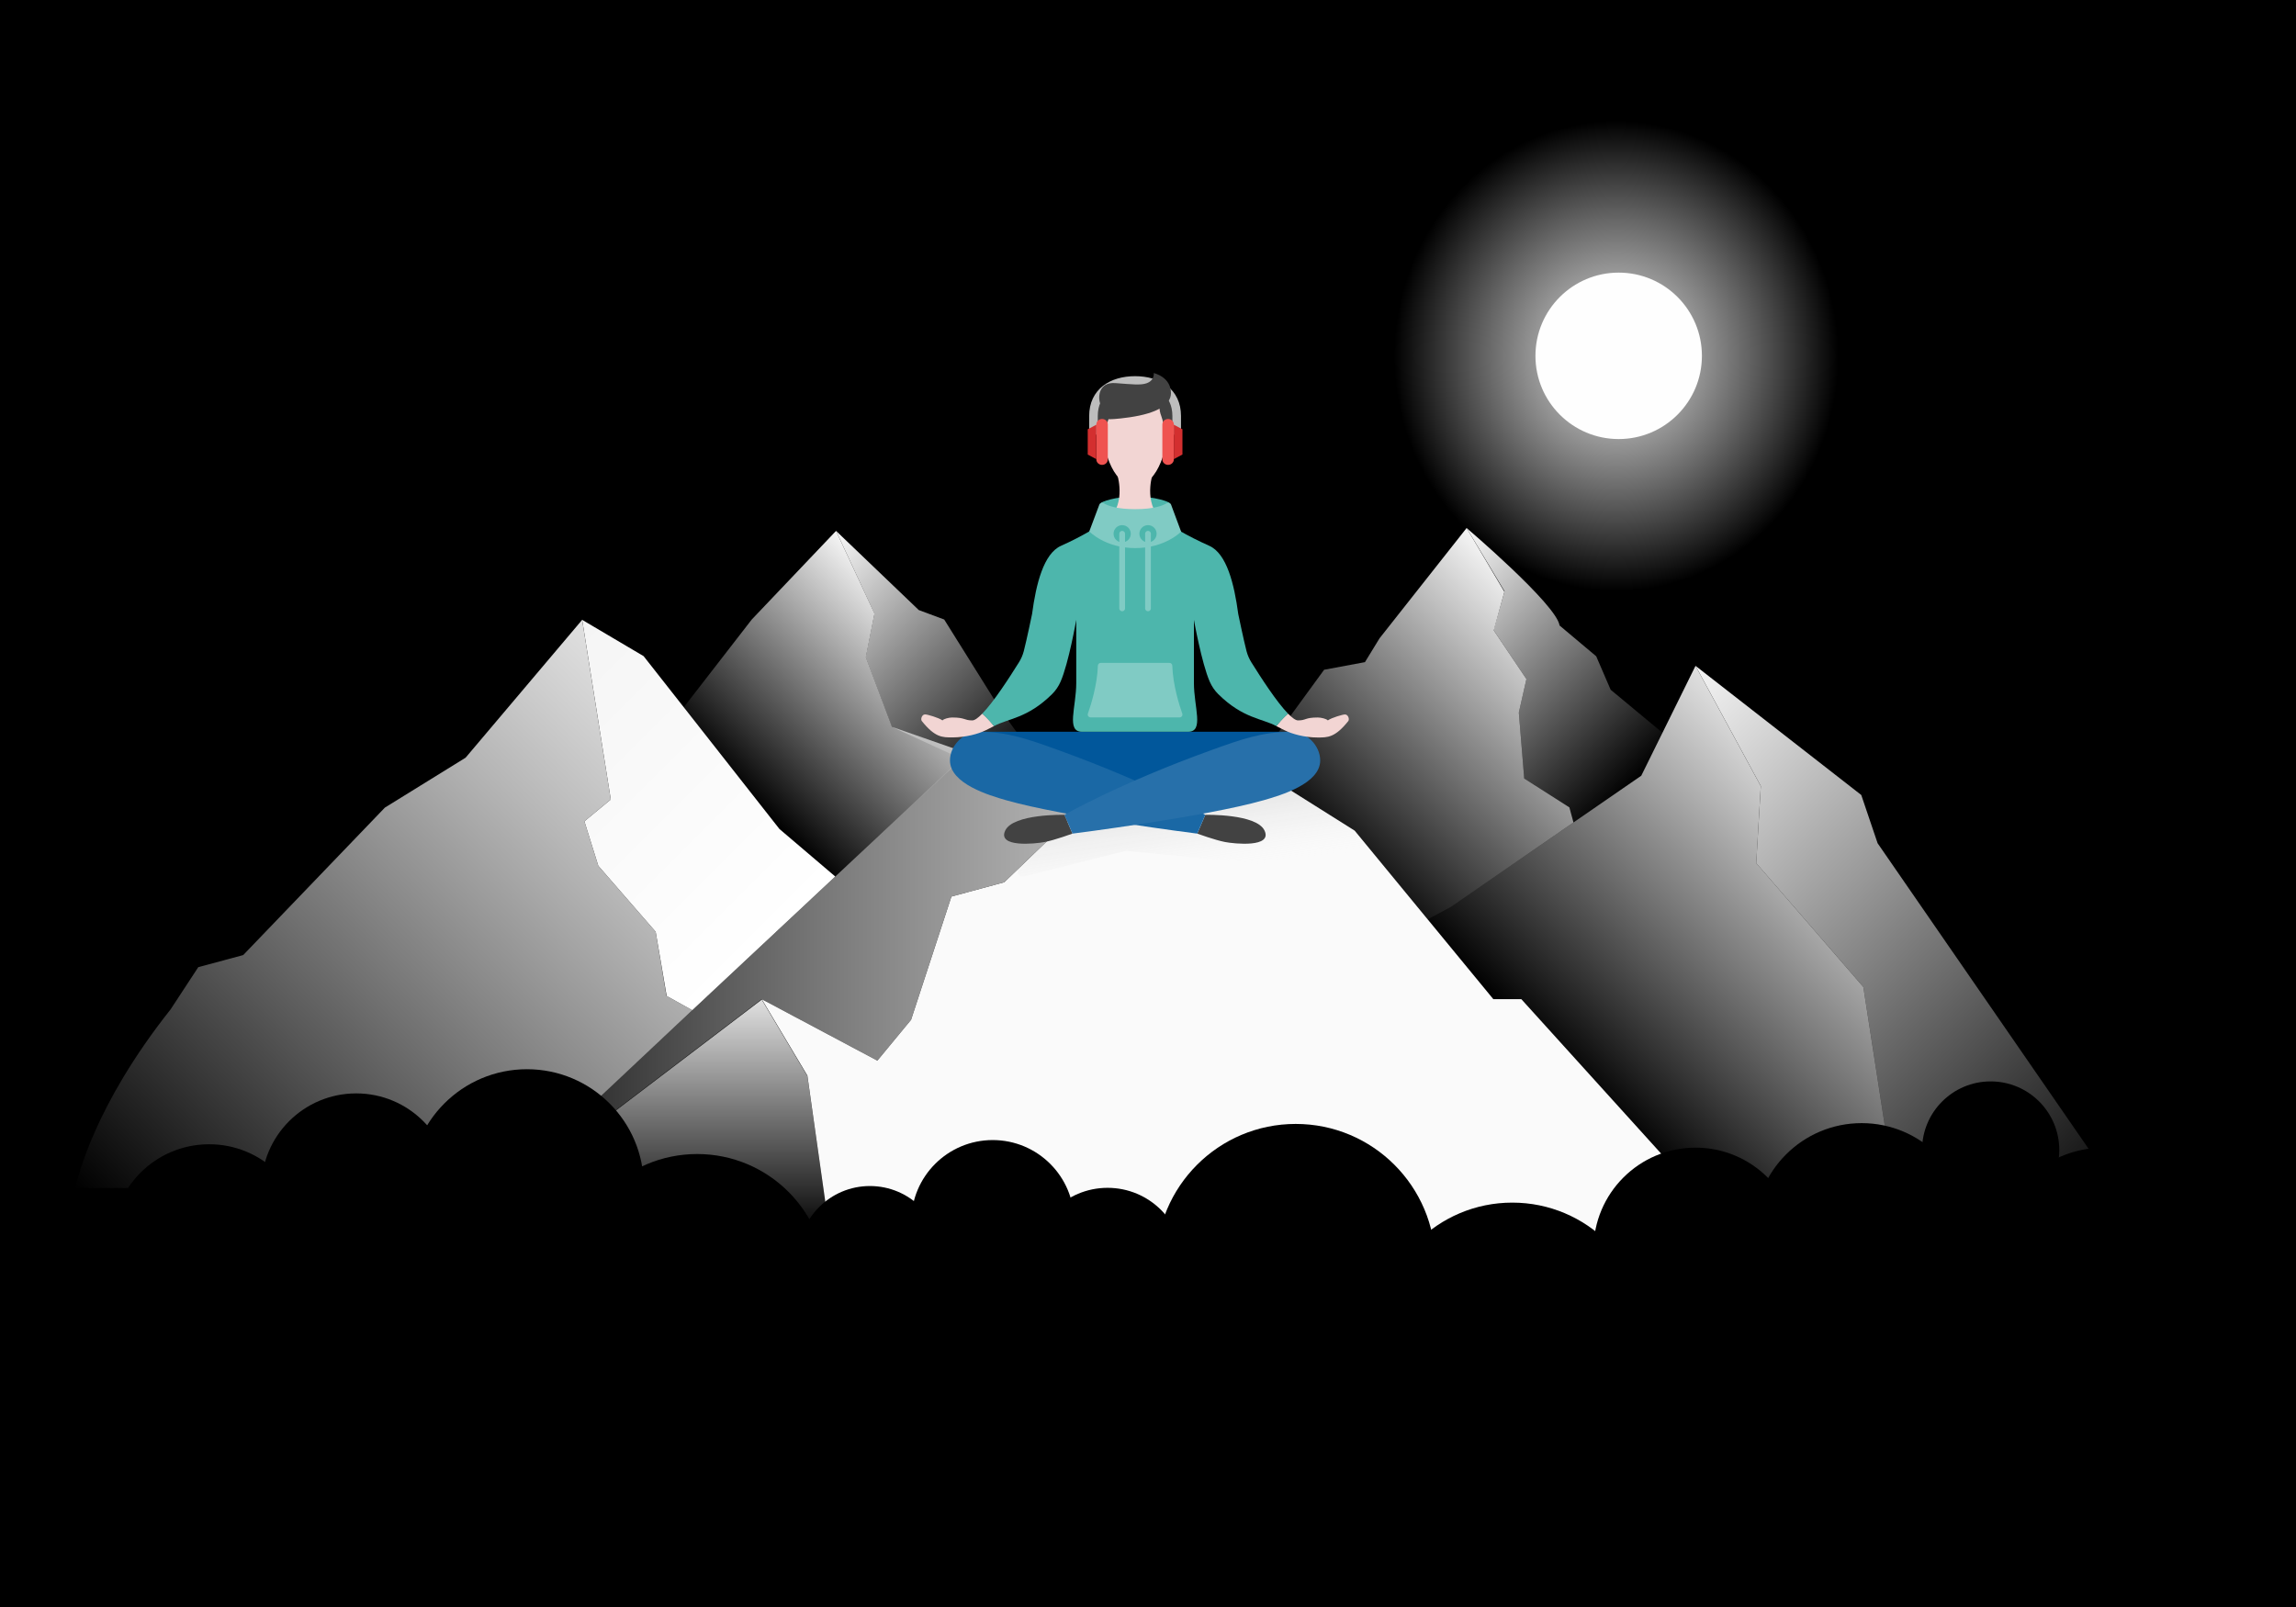 <svg xmlns="http://www.w3.org/2000/svg" viewBox="0 40 800 560" class="w-2/3 mx-auto lg:mx-0 lg:w-5/12 lg:-mt-8 text-light-elevatedSurface dark:text-dark-elevatedSurface"><path fill="currentColor" d="M0 0h800v600H0z"></path><radialGradient id="a" cx="-4141.029" cy="739.751" r="172.822" gradientTransform="matrix(.448 0 0 -.474 2418.353 514.716)" gradientUnits="userSpaceOnUse"><stop offset="0" stop-color="#e0e0e0"></stop><stop offset=".586" stop-color="#f5f5f5" stop-opacity=".414"></stop><stop offset="1" stop-color="#fff" stop-opacity="0"></stop></radialGradient><circle cx="564" cy="164" r="100" fill="url(#a)"></circle><circle cx="564" cy="164" r="29" fill="#fefefe"></circle><linearGradient id="b" x1="355.389" x2="280.795" y1="289.889" y2="364.484" gradientTransform="matrix(1 0 0 -1 0 600)" gradientUnits="userSpaceOnUse"><stop offset="0" stop-color="#fff" stop-opacity="0"></stop><stop offset="1" stop-color="#fafafa"></stop></linearGradient><path fill="url(#b)" d="M361 304.5l-26.713-.396-23.544-10.813-9.097-24.268 3.026-15.201L291.311 225l28.819 27.591 8.859 3.292 20.166 32.234z"></path><linearGradient id="c" x1="260.344" x2="322.15" y1="282.355" y2="344.161" gradientTransform="matrix(1 0 0 -1 0 600)" gradientUnits="userSpaceOnUse"><stop offset="0" stop-color="#fff" stop-opacity="0"></stop><stop offset="1" stop-color="#f5f5f5"></stop></linearGradient><path fill="url(#c)" d="M337.167 302.5l-46.134 42.943-19.454-16.564-33.332-42.427 23.69-30.569 9.765-10.268L291.311 225l13.388 28.812-3.016 15.211 9.097 24.268z"></path><linearGradient id="d" x1="268.446" x2="179.629" y1="231.97" y2="320.787" gradientTransform="matrix(1 0 0 -1 0 600)" gradientUnits="userSpaceOnUse"><stop offset="0" stop-color="#fff"></stop><stop offset="1" stop-color="#f5f5f5"></stop></linearGradient><path fill="url(#d)" d="M291.033 345.443l-49.825 46.594-8.917-4.974-3.833-22.362-19.991-22.985-4.845-15.506 9.191-7.609L202.842 256l.091.05 21.319 12.597 13.995 17.805 33.332 42.427z"></path><linearGradient id="e" x1="55.84" x2="243.261" y1="116.16" y2="303.581" gradientTransform="matrix(1 0 0 -1 0 600)" gradientUnits="userSpaceOnUse"><stop offset="0" stop-color="#fff" stop-opacity="0"></stop><stop offset=".349" stop-color="#fafafa" stop-opacity=".349"></stop><stop offset=".774" stop-color="#ebebeb" stop-opacity=".774"></stop><stop offset="1" stop-color="#e0e0e0"></stop></linearGradient><path fill="url(#e)" d="M175.169 454H26l.121-.141c.04-.04.081-.161.151-.351 1.026-3.262 6.298-27.863 33.171-61.768l9.638-14.704 15.655-4.216 49.369-51.389 28.121-17.394L202.842 256l9.97 62.601-9.191 7.609 4.844 15.506 19.991 22.985 3.753 22.312 8.998 5.024L175.169 454z"></path><g><linearGradient id="f" x1="568.216" x2="494.636" y1="286.029" y2="359.609" gradientTransform="matrix(1 0 0 -1 0 600)" gradientUnits="userSpaceOnUse"><stop offset="0" stop-color="#fff" stop-opacity="0"></stop><stop offset="1" stop-color="#fafafa"></stop></linearGradient><path fill="url(#f)" d="M548.25 326.599l-1.417-5.251-15.744-10.055-1.875-22.956 2.635-11.691-11.429-17.057 3.81-13.528-13.207-22.057s31.366 26.697 32.382 33.968l12.763 10.723 5.038 11.667 18.1 15.023-7.434 14.93-23.622 16.284z"></path><linearGradient id="g" x1="463.946" x2="545.911" y1="259.143" y2="341.107" gradientTransform="matrix(1 0 0 -1 0 600)" gradientUnits="userSpaceOnUse"><stop offset="0" stop-color="#fff" stop-opacity="0"></stop><stop offset=".351" stop-color="#f9f9f9" stop-opacity=".351"></stop><stop offset="1" stop-color="#f5f5f5"></stop></linearGradient><path fill="url(#g)" d="M548.25 326.599l-42.662 29.41-8.137 4.364-25.431-30.915-26.332-16.564-11.567-1.963-.121-.02 27.368-37.521 14.225-2.646 5.085-8.304 30.34-38.44 13.163 22.229-3.71 13.426 11.384 16.989-2.639 11.688 1.87 22.958 15.742 10.062z"></path></g><g><linearGradient id="h" x1="734.414" x2="564.316" y1="131.415" y2="301.514" gradientTransform="matrix(1 0 0 -1 0 600)" gradientUnits="userSpaceOnUse"><stop offset="0" stop-color="#fff" stop-opacity="0"></stop><stop offset=".843" stop-color="#f7f7f7" stop-opacity=".843"></stop><stop offset="1" stop-color="#f5f5f5"></stop></linearGradient><path fill="url(#h)" d="M661.17 460.999l-11.919-77.06-37.328-43.162 1.596-26.84-22.744-41.91 57.748 45.009 5.695 16.809L742 460.999z"></path><linearGradient id="i" x1="563.95" x2="657.25" y1="168.193" y2="261.493" gradientTransform="matrix(1 0 0 -1 0 600)" gradientUnits="userSpaceOnUse"><stop offset="0" stop-color="#fff" stop-opacity="0"></stop><stop offset=".002" stop-color="#fff" stop-opacity=".002"></stop><stop offset=".613" stop-color="#e8e8e8" stop-opacity=".613"></stop><stop offset="1" stop-color="#e0e0e0"></stop></linearGradient><path fill="url(#i)" d="M663.833 469.857H604l-73.91-81.667h-9.757l-22.882-27.817 8.137-4.364 66.284-45.695 18.901-38.284.01.01 22.723 41.875v.01l.01.01-1.575 26.707-.01.129 25.542 29.554 11.778 13.621 11.888 76.905z"></path></g><g><path fill="#fafafa" d="M604 469.857H289.138l-7.82-55.042-15.909-26.625 40.299 21.414 11.744-14.233 14.047-42.939 18.413-4.991 43.052-41.438 52.724 6.891 26.332 16.564 48.313 58.732h9.757z"></path><linearGradient id="j" x1="158" x2="392.967" y1="212.075" y2="212.075" gradientTransform="matrix(1 0 0 -1 0 600)" gradientUnits="userSpaceOnUse"><stop offset="0" stop-color="#fff" stop-opacity="0"></stop><stop offset="1" stop-color="#bdbdbd"></stop></linearGradient><path fill="url(#j)" d="M392.967 306l-43.046 41.439-18.425 4.99-14.047 42.944-11.741 14.231-40.29-21.415L158 469.85l173.806-162.536z"></path><linearGradient id="k" x1="223.573" x2="223.573" y1="130" y2="211.661" gradientTransform="matrix(1 0 0 -1 0 600)" gradientUnits="userSpaceOnUse"><stop offset="0" stop-color="#fff" stop-opacity="0"></stop><stop offset=".072" stop-color="#f8f8f8" stop-opacity=".072"></stop><stop offset=".279" stop-color="#eaeaea" stop-opacity=".279"></stop><stop offset=".536" stop-color="#e2e2e2" stop-opacity=".536"></stop><stop offset="1" stop-color="#e0e0e0"></stop></linearGradient><path fill="url(#k)" d="M289.147 470H158l107.418-81.661 15.898 26.624z"></path><linearGradient id="l" x1="416.105" x2="410.655" y1="254.924" y2="292.555" gradientTransform="matrix(1 0 0 -1 0 600)" gradientUnits="userSpaceOnUse"><stop offset="0" stop-color="#fff" stop-opacity="0"></stop><stop offset=".147" stop-color="#dadada" stop-opacity=".147"></stop><stop offset=".317" stop-color="#b6b6b6" stop-opacity=".317"></stop><stop offset=".489" stop-color="#999" stop-opacity=".489"></stop><stop offset=".66" stop-color="#858585" stop-opacity=".66"></stop><stop offset=".83" stop-color="#797979" stop-opacity=".83"></stop><stop offset="1" stop-color="#757575"></stop></linearGradient><path fill="url(#l)" d="M355.128 342.476l37.836-36.473 51.976 6.407 26.3 16.56 3.621 4.539c3.536 4.433.01 10.938-5.634 10.395l-76.944-7.404-35.533 8.927c-1.73.421-2.904-1.716-1.622-2.951z" opacity=".25"></path></g><g class="human"><path fill="#f2d5d3" d="M407 188.891c0 5.411-2.968 20.347-11.5 20.347S384 194.301 384 188.891c0-5.411 5.149-9.797 11.5-9.797s11.5 4.386 11.5 9.797z"></path><path fill="#4db6ac" d="M407.54 215.396c0 .552-5.373 4.104-12 4.104s-12-3.552-12-4.104 5.373-2.396 12-2.396 12 1.844 12 2.396z"></path><path fill="#f2d5d3" d="M405.941 221.857c-7.711-4.907-4.54-15.845-4.54-15.845h-11.95s3.171 10.938-4.54 15.845c-3.707 2.358 24.736 2.358 21.03 0z"></path><path fill="#01579b" d="M414 295h-73l54.425 18.16L450 295h-36z"></path><path fill="#424242" d="M370.889 323.949s-17.893-.44-20.652 5.505c-2.76 5.945 10.348 4.624 13.798 3.963 3.449-.661 9.658-2.922 9.658-2.922l-2.804-6.546zM419.962 323.949s17.893-.44 20.652 5.505c2.76 5.945-10.348 4.624-13.798 3.963-3.449-.661-9.658-2.922-9.658-2.922l2.804-6.546zM384.541 179s3.975 2.068 1.818 6.838c-1.438 3.18-1.229 8.744-1.229 10.162 0 0-3.086-3.975-3.086-10.335 0-3.456-.581-6.665 2.497-6.665zM405.732 178s-3.023 2.081-1.082 7.048c1.294 3.312 1.283 9.475 1.283 10.952 0 0 3.067-4.14 3.067-10.763 0-4.968-1.327-7.237-3.268-7.237z"></path><path fill="none" stroke="#bdbdbd" stroke-miterlimit="10" stroke-width="3" d="M410 191.465v-6.485c0-8.392-6.492-12.392-14.5-12.392S381 176.587 381 184.98v6.485"></path><path fill="#ef5350" d="M386 187.905c0-1.052-.895-1.905-2-1.905s-2 .853-2 1.905v12.19c0 1.052.895 1.905 2 1.905s2-.853 2-1.905v-12.19zM409 187.905c0-1.052-.895-1.905-2-1.905s-2 .853-2 1.905v12.19c0 1.052.895 1.905 2 1.905s2-.853 2-1.905v-12.19z"></path><path fill="#d32f2f" d="M412 198.4l-3 1.6v-12l3 1.6zM379 198.4l3 1.6v-12l-3 1.6z"></path><path fill="#424242" d="M386.385 186.104s-1.58-2.677-2.789-4.907-1.043-8.143 5.005-7.697 8.751.779 10.842.078C402.403 172.586 402 170 402 170s6 1.308 6 7c0 4-4.664 6.988-14.41 8.417-4.69.687-7.205.687-7.205.687z"></path><path fill="#1a68a5" d="M331 305c0-5.258 4.773-10 10-10 10.165 0 17.49 2.685 27.788 6.401 32.246 11.638 51.174 22.548 51.174 22.548l-2.804 6.546s-46.267-5.819-66.596-11.638C344.624 317.158 331 313.111 331 305z"></path><path fill="#2770aa" d="M460 305c0-5.258-4.773-10-10-10-10.165 0-17.639 2.685-27.937 6.401-32.246 11.638-51.174 22.548-51.174 22.548l2.804 6.546s46.267-5.819 66.596-11.638C446.226 317.158 460 313.111 460 305z"></path><path fill="#f2d5d3" d="M444.707 293.021c.904.492 1.92.975 2.937 1.483 2.529 1.259 6.862 2.496 11.482 2.496 3.464 0 6.036.052 10.655-5.722.485-.612 0-2.31-1.155-2.31-.751 0-4.641 1.124-5.969 2.071-.462-.554-2.333-1.008-3.5-1.008-4.619 0-3.937 1.008-6.894 1.008-.84 0-2.05-.898-3.461-2.354 0 .001-2.089 1.66-4.095 4.336zM346.344 293.021c-.904.492-1.92.975-2.937 1.483-2.529 1.259-6.975 2.465-11.594 2.465-3.464 0-6.006.064-10.625-5.71-.485-.612 0-2.31 1.155-2.31.751 0 4.724 1.143 6.052 2.09.462-.554 2.22-1.008 3.387-1.008 4.619 0 4.05 1.008 7.006 1.008.84 0 2.05-.898 3.461-2.354 0 .001 2.089 1.66 4.095 4.336z"></path><path fill="#4db6ac" d="M448.8 288.69c-1.43 1.33-2.8 2.79-4.09 4.33-4.95-2.68-11.64-2.64-20.22-11.12-1.27-1.25-2.27-2.74-2.99-4.38-2.82-6.46-5.5-21.52-5.5-21.52v22c0 8.402 3.61 17-2 17h-37c-5.61 0-2-8.598-2-17v-22s-2.63 15.06-5.45 21.52c-.72 1.64-1.72 3.13-2.99 4.38-8.58 8.48-15.27 8.44-20.22 11.12-1.29-1.54-2.66-3-4.09-4.33 3.95-4.04 9.46-12.56 12.81-17.93.74-1.19 1.29-2.47 1.65-3.82.96-3.65 2.89-12.94 2.89-12.94 1.4-10.52 4.03-21.12 10.12-23.81 3.805-1.697 7.316-3.538 10.296-5.282l31.014.071c2.983 1.714 6.497 3.515 10.3 5.211 6.09 2.69 8.72 13.29 10.12 23.81 0 0 1.93 9.29 2.89 12.94.36 1.35.91 2.63 1.65 3.82 3.35 5.37 8.86 13.89 12.81 17.93z"></path><path fill="#80cbc4" d="M411.002 290h-31.004c-.687 0-1.17-.681-.94-1.331 1.017-2.875 3.271-9.95 3.477-16.691.017-.544.448-.978.99-.978h23.95c.542 0 .974.434.99.978.206 6.741 2.46 13.817 3.477 16.691.23.65-.253 1.331-.94 1.331zM383.041 215.85l-3.501 9.334s5.538 5.816 16 5.816 16-5.731 16-5.731l-3.501-9.419c-.219-.585-.944-.846-1.485-.51-1.382.86-4.497 2.089-11.014 2.089s-9.632-1.229-11.014-2.089c-.54-.336-1.265-.075-1.485.51z"></path><circle cx="391" cy="226" r="3" fill="#4db6ac"></circle><circle cx="400" cy="226" r="3" fill="#4db6ac"></circle><path fill="none" stroke="#80cbc4" stroke-linecap="round" stroke-miterlimit="10" stroke-width="2" d="M400 226v26M391 226v26"></path></g><g class="circles"><circle cx="385.917" cy="480.295" r="26.366"></circle><circle cx="345.89" cy="465.645" r="28.362"></circle><circle cx="303.106" cy="478.318" r="25.016"></circle><circle cx="242.924" cy="487.136" r="44.981"></circle><circle cx="183.612" cy="453.302" r="40.706"></circle><circle cx="124.11" cy="454.078" r="33.058"></circle><ellipse cx="72.971" cy="472.293" rx="33.8" ry="33.8" transform="matrix(.999 -.055 .055 .999 -26.006 4.758)"></ellipse><circle cx="451.476" cy="480.295" r="48.632"></circle><circle cx="526.931" cy="506.093" r="47.01"></circle><circle cx="590.775" cy="475.471" r="35.544"></circle><circle cx="648.662" cy="468.661" r="37.279"></circle><circle cx="693.609" cy="440.752" r="23.909"></circle><circle cx="733.15" cy="478.318" r="38.39"></circle></g></svg>
